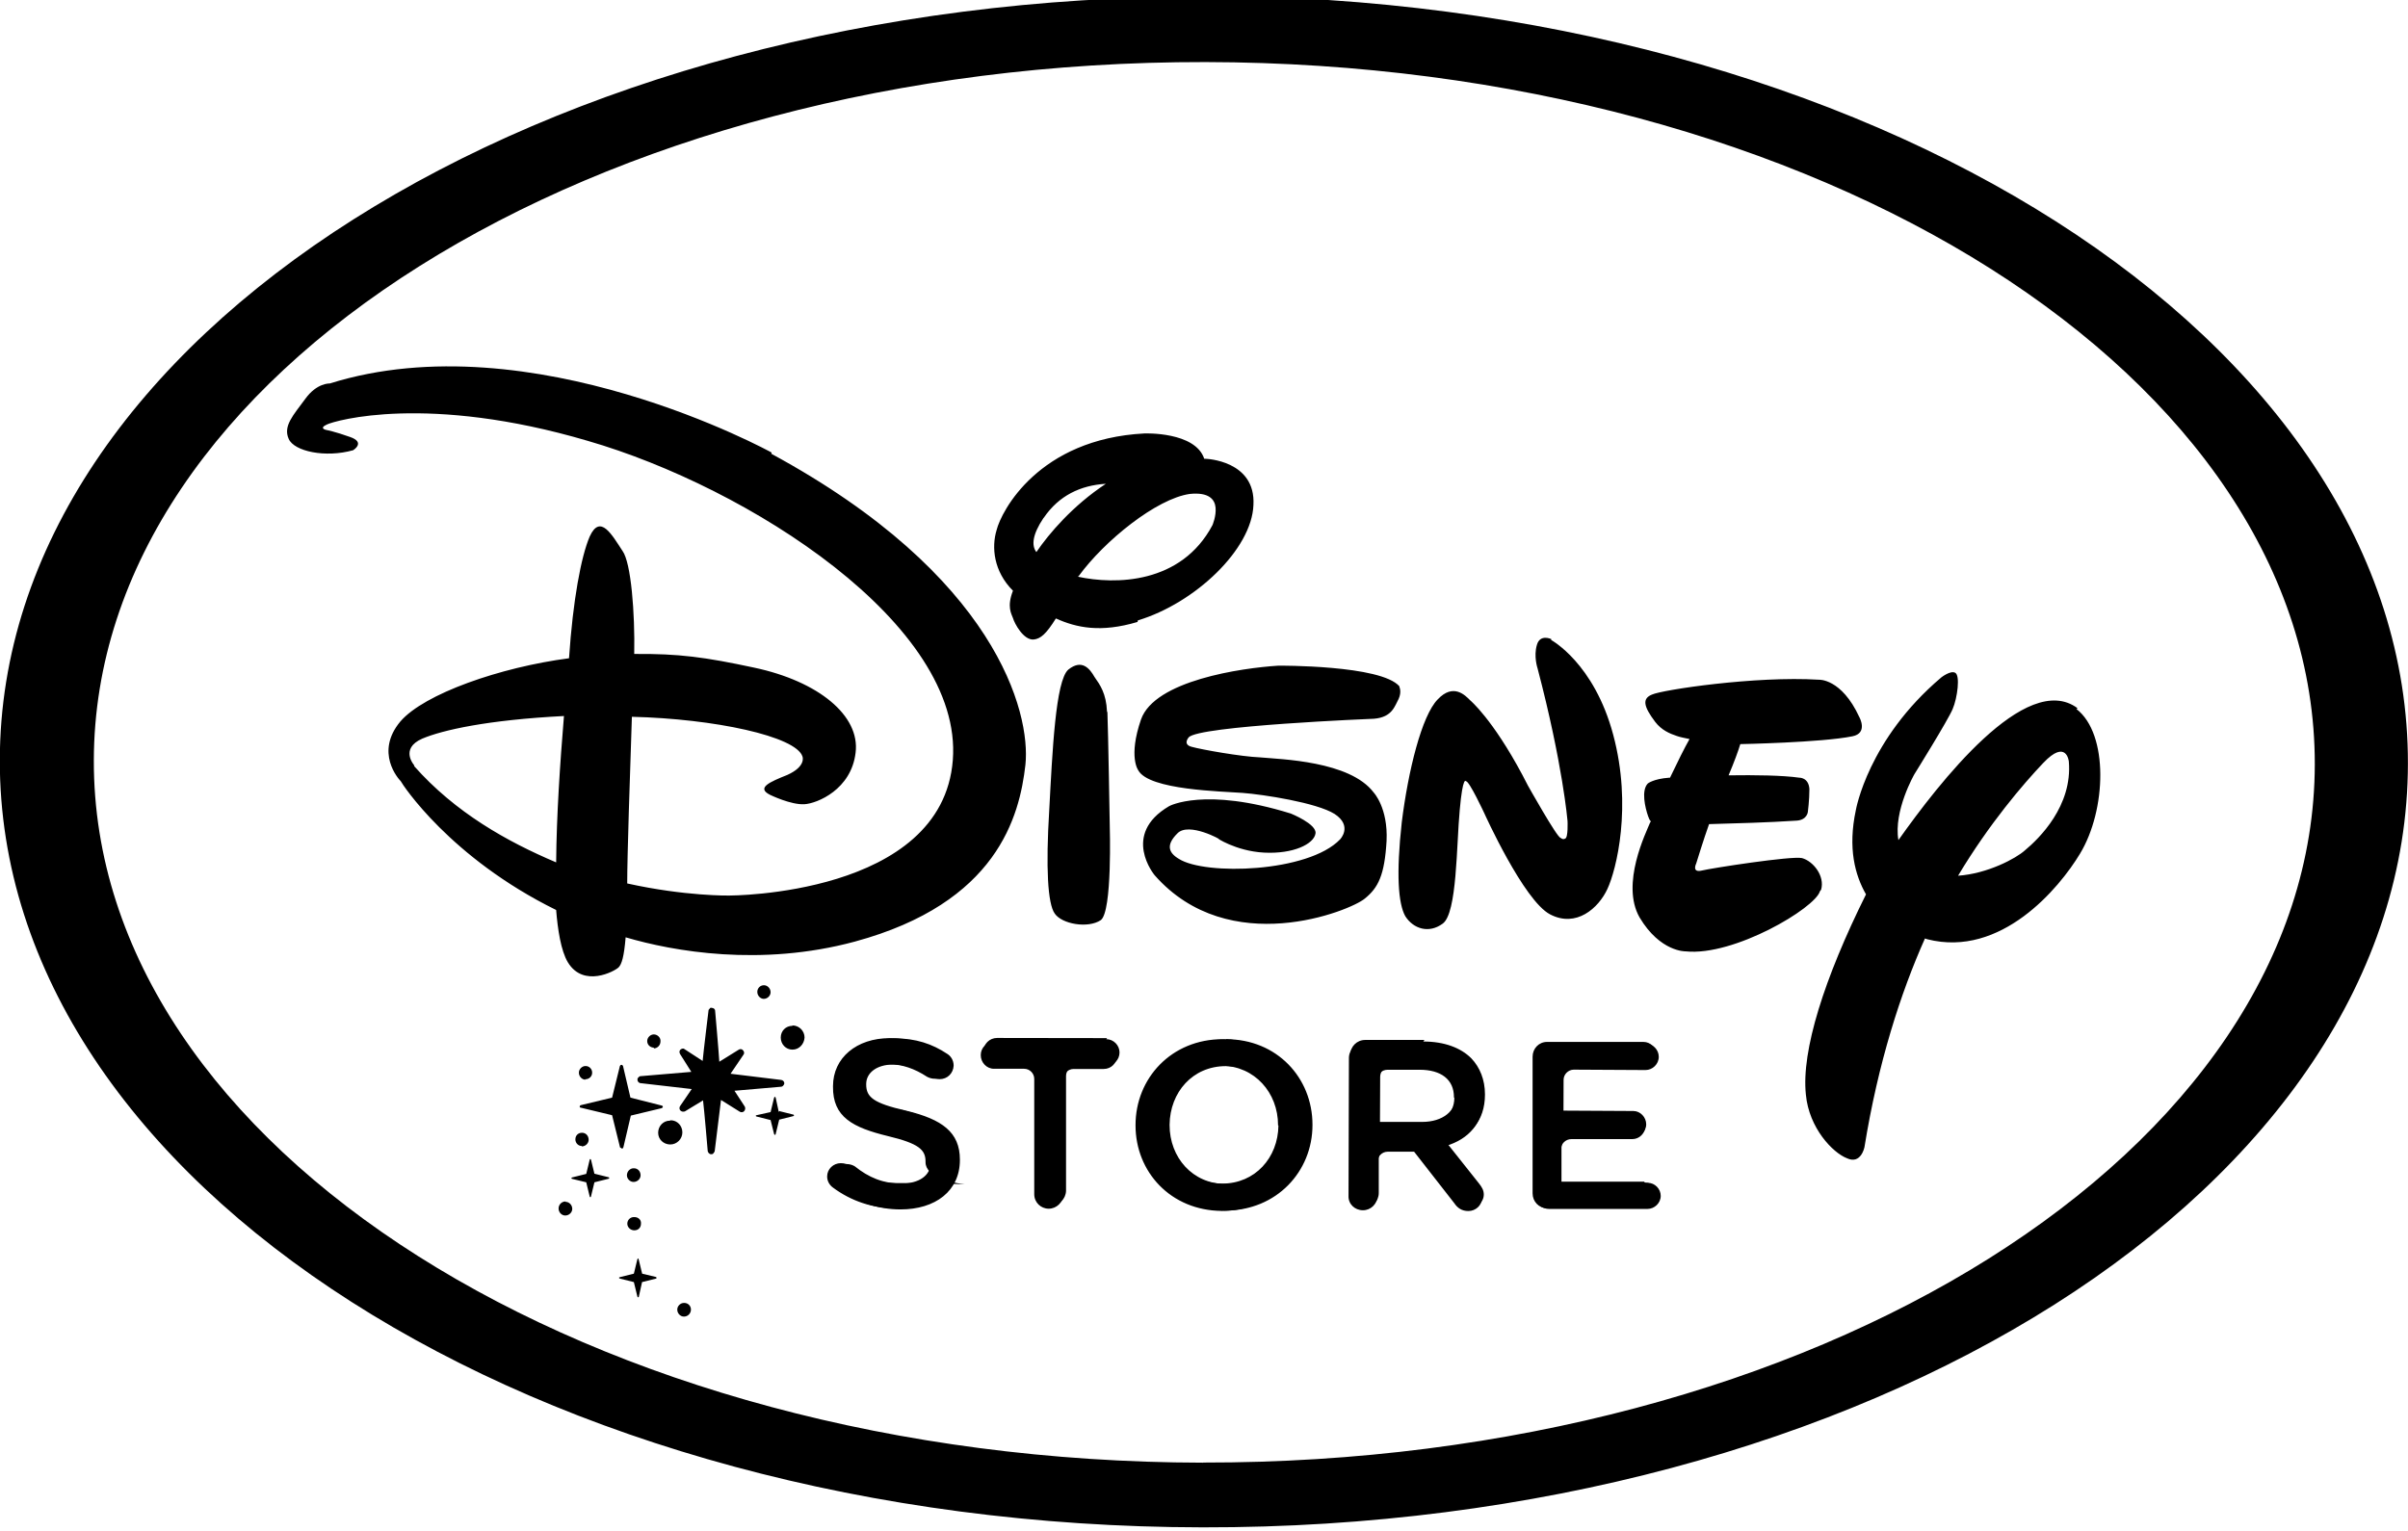 <svg xmlns="http://www.w3.org/2000/svg" width="300" height="190.805"><defs><clipPath id="a"><path d="M34.937 755.276h61.725v39.29H34.937v-39.29z"/></clipPath></defs><g transform="matrix(4.864 0 0 -4.864 -170.015 3864.226)" clip-path="url(#a)"><path d="M86.817 772.665c-.225-.204-.957-.597-1.71-.648.8 1.337 1.676 2.357 2.183 2.89.594.626.654.038.654.038.097-1.14-.76-1.976-1.127-2.28m1.35 3.644c-1.32.98-3.568-1.94-4.588-3.38-.13.75.41 1.69.41 1.69s.86 1.38.98 1.67c.12.28.2.87.06.93-.12.06-.35-.12-.35-.12-1.88-1.59-2.19-3.4-2.19-3.4-.21-.98-.02-1.67.26-2.16-1.07-2.15-1.66-4.01-1.54-5.13.08-.86.69-1.49 1.05-1.63.36-.17.45.28.45.28.35 2.17.93 3.96 1.55 5.35l.06-.02c1.89-.48 3.38 1.31 3.91 2.19.68 1.12.74 3.07-.09 3.71m-26.45 4.9c.39.57.94.83 1.59.87-.85-.56-1.46-1.28-1.78-1.75-.13.17-.1.45.18.87m.9-1.49c.66.91 2 1.99 2.85 2.11.49.05.64-.14.66-.35.02-.22-.08-.45-.08-.45-.8-1.51-2.49-1.53-3.45-1.32m1.54-1.12c1.46.44 2.92 1.82 2.96 2.96.06 1.14-1.22 1.18-1.22 1.18h-.04c-.23.7-1.53.65-1.53.65-2.71-.14-3.67-1.99-3.79-2.48-.13-.43-.08-1.05.42-1.55-.16-.41-.04-.59 0-.7.04-.14.27-.57.53-.55.18.02.32.14.57.54.53-.24 1.15-.37 2.09-.09m17.51-6.86c.1.35-.2.73-.49.81-.27.06-2.33-.26-2.57-.32-.26-.06-.14.18-.14.18s.2.65.33 1.01c.69.02 1.5.04 2.25.09.26.02.28.22.28.22s.04.3.04.59c-.02.3-.26.29-.26.29-.42.06-1.12.07-1.81.06.14.33.25.63.3.8 0 0 2.08.04 2.87.2.41.08.18.49.18.49-.46 1-1.04.96-1.04.96-1.63.1-4.01-.26-4.27-.38-.25-.1-.23-.29.08-.7.16-.21.37-.3.55-.36.08-.03.19-.05.33-.08-.12-.21-.31-.59-.5-.99h-.02c-.41-.03-.55-.15-.55-.15-.17-.18-.07-.61.01-.84.02-.06.04-.1.07-.13l-.02-.03c-.1-.25-.76-1.57-.27-2.43.53-.89 1.18-.87 1.18-.87 1.24-.13 3.32 1.11 3.44 1.54m-36 3.22s-.39.43.2.69c.52.22 1.67.48 3.63.58-.1-1.21-.19-2.55-.2-3.75-1.25.53-2.58 1.27-3.64 2.47m9.16 8.03s-6.14 3.39-11.32 1.77c0 0-.33.02-.63-.4-.3-.41-.57-.69-.42-1.02.14-.32.94-.49 1.65-.29 0 0 .33.2-.08.34-.39.14-.61.18-.61.18s-.2.04.02.14c.21.1 2.57.79 6.68-.42 4.11-1.19 9.62-4.7 9.35-8.18-.27-3.48-5.73-3.47-5.73-3.47s-1.12-.02-2.61.31c0 .7.07 2.78.12 4.27 2.11-.05 4.21-.5 4.37-1.02 0 0 .1-.25-.39-.47-.45-.18-.8-.33-.44-.51 0 0 .53-.26.88-.24.33.02 1.2.38 1.31 1.32.12.95-.95 1.83-2.6 2.18-1.26.27-1.93.36-3.07.35.02 1.04-.08 2.34-.3 2.64-.27.41-.57.96-.84.37-.22-.51-.43-1.63-.53-3.12-1.76-.23-3.71-.91-4.32-1.62-.66-.79-.05-1.47.01-1.53.04-.08 1.26-1.96 3.98-3.3.04-.49.12-1.04.3-1.34.4-.66 1.2-.23 1.3-.13.08.08.14.28.18.77 1.22-.36 3.46-.76 5.87-.11 3.65.99 4.22 3.21 4.37 4.53.14 1.34-.75 4.85-6.51 7.97m8.6-6.61c-.02.47-.18.69-.32.89-.12.21-.32.47-.67.19-.33-.28-.41-2.12-.49-3.6-.09-1.47-.04-2.4.14-2.65.18-.27.85-.39 1.18-.17.3.22.23 2.42.23 2.42s-.04 2.44-.06 2.91m7.48.66c-.47.55-3.1.53-3.1.53-.95-.06-3.17-.38-3.52-1.38-.33-.96-.07-1.3-.07-1.3.27-.51 2.16-.54 2.67-.58.53-.04 1.9-.25 2.36-.54.47-.31.14-.65.14-.65-.81-.85-3.46-.93-4.13-.5-.27.16-.33.36-.04.65.29.31 1.16-.18 1.06-.14-.1.06.42-.31 1.16-.35.75-.04 1.28.22 1.32.49.04.24-.63.51-.63.51-2.22.69-3.12.19-3.12.19-1.24-.73-.37-1.77-.37-1.77 1.91-2.17 5.01-.91 5.38-.6.35.28.51.61.56 1.48.04.85-.33 1.24-.33 1.24-.61.81-2.38.85-2.91.9-.49.02-1.5.2-1.75.27-.24.06-.08.24-.08.24.23.3 4.75.48 4.75.48.47.04.53.33.63.51.08.18.02.3.02.3m3.89 1.23s-.29.14-.37-.15c-.086-.29.015-.59.015-.59.65-2.47.77-3.92.77-3.92s.02-.43-.06-.45c-.06-.04-.12.02-.12.02-.085 0-.836 1.34-.836 1.34l-.14.27c-.77 1.443-1.34 1.914-1.34 1.914-.12.12-.426.45-.83.02-.41-.42-.756-1.83-.92-3.15-.146-1.324-.09-2.08.09-2.403.21-.33.61-.45.96-.19.37.267.35 2.017.435 2.91.08.9.16.736.16.736.08.02.47-.82.47-.82s1.01-2.24 1.685-2.59c.67-.35 1.24.16 1.467.65.23.49.64 2.12.15 3.95-.49 1.84-1.59 2.43-1.59 2.43m-11.44-10.3l-2.82.004c-.2 0-.35-.15-.35-.34 0-.19.15-.35.34-.35h.77c.147 0 .26-.12.26-.26v-2.955c0-.21.17-.37.37-.37s.37.16.38.37v2.95c0 .15.12.26.26.26h.77c.19 0 .34.15.34.34 0 .18-.15.34-.34.34m8.98-1.42c0-.43-.35-.71-.88-.71l-1.1.01v1.16c0 .14.12.26.27.26h.82c.55 0 .88-.25.88-.7v-.01zm-.82 1.4h-1.5c-.21 0-.38-.17-.38-.38l-.01-3.53c-.01-.21.16-.37.37-.37.2 0 .37.16.37.37v.87c0 .14.12.26.26.26h.68l1.03-1.32c.08-.12.19-.2.36-.2.18 0 .35.14.35.34 0 .12-.05.19-.12.29l-.8 1.04c.57.17.96.58.96 1.26v.01c0 .37-.12.68-.35.92-.27.26-.69.42-1.22.42m5.67-3.59l-2.13.01.01.88c0 .143.12.264.27.263h1.56c.18 0 .33.15.33.33 0 .18-.15.34-.33.34H75l.003.85c0 .14.12.26.262.26l1.836-.01c.18 0 .34.15.34.34 0 .18-.15.336-.33.336h-2.47c-.21 0-.37-.16-.38-.375v-3.49c0-.21.16-.37.38-.37h2.51c.18 0 .34.15.34.335 0 .18-.15.334-.33.334m-9.37 1.46c0-.82-.59-1.49-1.44-1.49s-1.44.68-1.44 1.51v.01c.01.83.59 1.5 1.44 1.5s1.45-.69 1.45-1.51v-.01zm-1.43 2.21c-1.31.01-2.23-.99-2.23-2.19v-.01c0-1.19.91-2.18 2.21-2.18 1.31 0 2.23 1 2.23 2.19v.01c0 1.2-.91 2.19-2.21 2.19M58.15 766c-.82.19-1.01.34-1.01.67v.01c0 .28.26.5.7.5.34 0 .65-.11.98-.32.06-.035.12-.055.2-.056.2 0 .35.15.36.346 0 .146-.08.25-.16.3-.39.26-.81.4-1.35.4-.84 0-1.45-.51-1.45-1.23v-.01c-.01-.79.5-1.06 1.41-1.28.79-.19.96-.35.96-.65v-.02c0-.32-.29-.53-.75-.53-.47 0-.84.158-1.19.44-.05.03-.12.06-.22.06-.2 0-.35-.15-.35-.34 0-.12.06-.222.14-.283.47-.356 1.02-.54 1.6-.54.89 0 1.52.47 1.52 1.266v.01c0 .706-.46 1.03-1.36 1.25"/><path d="M63.312 767.856l-2.82.004c-.195 0-.348-.157-.348-.344 0-.188.15-.347.345-.347h.77c.14 0 .26-.12.26-.27l-.01-2.96c0-.21.17-.37.37-.37.2 0 .37.16.38.37v2.95c0 .14.12.26.26.26h.77c.19 0 .34.15.34.34 0 .18-.15.34-.34.34m8.97-1.41c0-.43-.35-.71-.88-.71H70.3l.005 1.16c0 .14.12.26.262.26h.822c.55-.01.88-.25.88-.71v-.01zm-.82 1.39h-1.52c-.21 0-.38-.17-.38-.38l-.01-3.54c-.01-.2.16-.37.37-.37s.37.16.37.37v.88c0 .14.12.26.26.26h.68l1.03-1.32c.08-.12.19-.2.36-.2.18 0 .36.14.36.34 0 .11-.05.19-.12.28l-.81 1.02c.57.17.96.58.96 1.26v.01c0 .37-.13.69-.35.92-.27.27-.69.43-1.23.43m5.67-3.59h-2.13v.88c0 .14.12.26.27.26h1.56c.18 0 .34.14.34.33 0 .18-.15.34-.33.34l-1.83.01v.84c0 .14.12.26.26.26l1.83-.01c.18 0 .33.14.33.33s-.15.34-.33.34h-2.47c-.21 0-.37-.17-.37-.38v-3.5c0-.21.16-.38.37-.38h2.5c.18 0 .33.14.33.33 0 .18-.15.33-.34.33m-9.37 1.46c-.01-.83-.6-1.49-1.44-1.49s-1.45.68-1.44 1.51v.01c0 .82.59 1.5 1.43 1.5.84-.01 1.44-.69 1.44-1.52v-.01zm-1.43 2.21c-1.31 0-2.23-1-2.23-2.2v-.01c0-1.19.9-2.18 2.21-2.19 1.3 0 2.23 1 2.23 2.2v.01c0 1.19-.91 2.18-2.21 2.19M58.06 766c-.82.2-1.02.34-1.02.67v.015c0 .28.26.5.69.5.33 0 .65-.11.97-.32.06-.03.12-.05.2-.05.19 0 .35.15.35.34 0 .15-.08.25-.16.3-.39.26-.817.4-1.35.4-.84 0-1.45-.5-1.45-1.23v-.01c-.01-.78.503-1.05 1.41-1.27.79-.19.96-.35.96-.65v-.018c0-.767 2.69-.535-.76-.535-.46 0-.836.16-1.19.44-.05.04-.115.07-.22.07-.19 0-.35-.15-.35-.34 0-.12.06-.22.147-.284.47-.35 1.02-.53 1.59-.532.89 0 1.52.47 1.52 1.265v.01c0 .71-.46 1.03-1.36 1.25"/><path d="M65.77 756.978c-15.71.027-28.43 8.083-28.413 17.99.017 9.91 12.765 17.923 28.473 17.896 15.71-.027 28.428-8.083 28.414-17.993-.017-9.9-12.766-17.91-28.475-17.89m.06 37.56c-17.04.03-30.86-8.73-30.88-19.56-.02-10.83 13.77-19.64 30.81-19.66 17.03-.03 30.86 8.73 30.87 19.57.02 10.84-13.78 19.64-30.81 19.67"/><path d="M53.662 766.498l1.294.112c.024 0 .04.008.054.024.017.014.03.038.033.066 0 .042-.038.082-.083.085l-1.294.158c.107.154.332.49.332.49.025.03.018.077-.01.108-.03.04-.078.04-.11.02l-.5-.31c-.013.24-.107 1.3-.107 1.3 0 .05-.04.08-.09.08-.02.01-.04 0-.05-.02-.02-.02-.03-.03-.03-.05 0 0-.13-1.06-.15-1.29l-.46.3c-.03.03-.07.02-.11-.01-.03-.03-.03-.07-.01-.11l.29-.46-1.3-.11c-.02 0-.04-.01-.05-.03-.02-.01-.03-.03-.03-.06 0-.05.04-.09.09-.09l1.3-.15c-.1-.15-.3-.44-.3-.44-.02-.03-.02-.08.01-.11s.08-.04.12-.02l.46.28c.03-.23.12-1.3.12-1.3.01-.04.04-.08.09-.08.03 0 .05.01.06.03s.03.03.03.06l.16 1.3.48-.3c.03-.02.08-.02.11.01s.04.08.02.12l-.3.46m.78 2.3c.1 0 .18.08.18.17 0 .1-.08.18-.17.18-.1 0-.17-.08-.17-.17 0-.1.08-.18.17-.18m-2.83-1.27c.1 0 .18.08.18.18.01.1-.08.18-.17.18-.09 0-.17-.08-.17-.17 0-.1.08-.17.18-.17m-1.77-.81c.1 0 .18.07.18.17 0 .09-.07.17-.17.17-.09 0-.17-.08-.17-.17 0-.1.08-.18.17-.18m-.1-1.71c.1 0 .18.08.18.17 0 .1-.07.18-.17.18s-.17-.07-.17-.17c0-.09.07-.17.17-.17m-.42-1.42c-.1 0-.18-.08-.18-.18 0-.1.08-.18.17-.18.1 0 .18.08.18.17 0 .1-.08.18-.17.18m3.03-2.59c-.09 0-.17-.08-.17-.17 0-.1.08-.18.17-.18.1 0 .18.08.18.18 0 .09-.07.17-.17.17m-1.3 3.45c-.09 0-.17-.08-.17-.18 0-.09.08-.17.17-.17.1 0 .18.08.18.17 0 .1-.07.18-.17.18m0-1.25c-.09 0-.17-.07-.17-.17 0-.09.08-.17.18-.17.1 0 .17.07.17.17.01.1-.07.17-.17.17m.91 2.47c-.17 0-.3-.14-.3-.31 0-.17.14-.3.31-.3.17 0 .31.14.31.31 0 .17-.13.31-.3.31m3.12 2.42c-.17 0-.3-.13-.3-.3 0-.17.13-.31.3-.31.17 0 .3.14.31.31 0 .17-.14.31-.31.31m-4.37-3.16c.02 0 .03.02.04.04l.19.81.79.19c.02.01.03.02.03.04 0 .01-.02.03-.04.03l-.79.2-.19.81c-.01.02-.02.03-.04.03s-.03-.01-.04-.03l-.2-.81-.79-.19c-.02 0-.04-.02-.04-.04s.02-.03.04-.03l.79-.19.2-.81c0-.02.02-.03.04-.03m-.69-.67l-.09.37c0 .01-.01.016-.02.016-.002 0-.01 0-.012-.01l-.09-.37-.36-.09c-.01 0-.02-.01-.02-.02 0-.005.01-.014.01-.015l.37-.09.09-.37c0-.01.008-.01.01-.01.01 0 .02 0 .02.01l.09.37.36.09c.01.005.02.01.02.02s-.01.02-.02.02l-.36.09zm1.22-2.55l-.09.37c0 .01-.01.02-.012.02-.01 0-.01-.01-.02-.02l-.09-.37-.36-.09c-.01 0-.02-.006-.02-.016s.01-.01.02-.02l.36-.09.09-.37c.008-.01.01-.02.02-.02s.01.01.02.02v.01l.08.36.36.09c.01.006.01.01.01.02s-.01.015-.01.02l-.36.086zm3.5 4.14l-.08.37c-.003.01-.01.02-.02.02s-.01-.01-.02-.02l-.09-.37-.36-.08c-.01 0-.02-.01-.02-.014 0-.01.01-.02.02-.02l.36-.09.09-.36c.01-.01.01-.02.02-.02s.02.01.02.02l.09.37.36.09c.01 0 .02.01.02.02s-.01.02-.02.02l-.36.09z"/></g></svg>